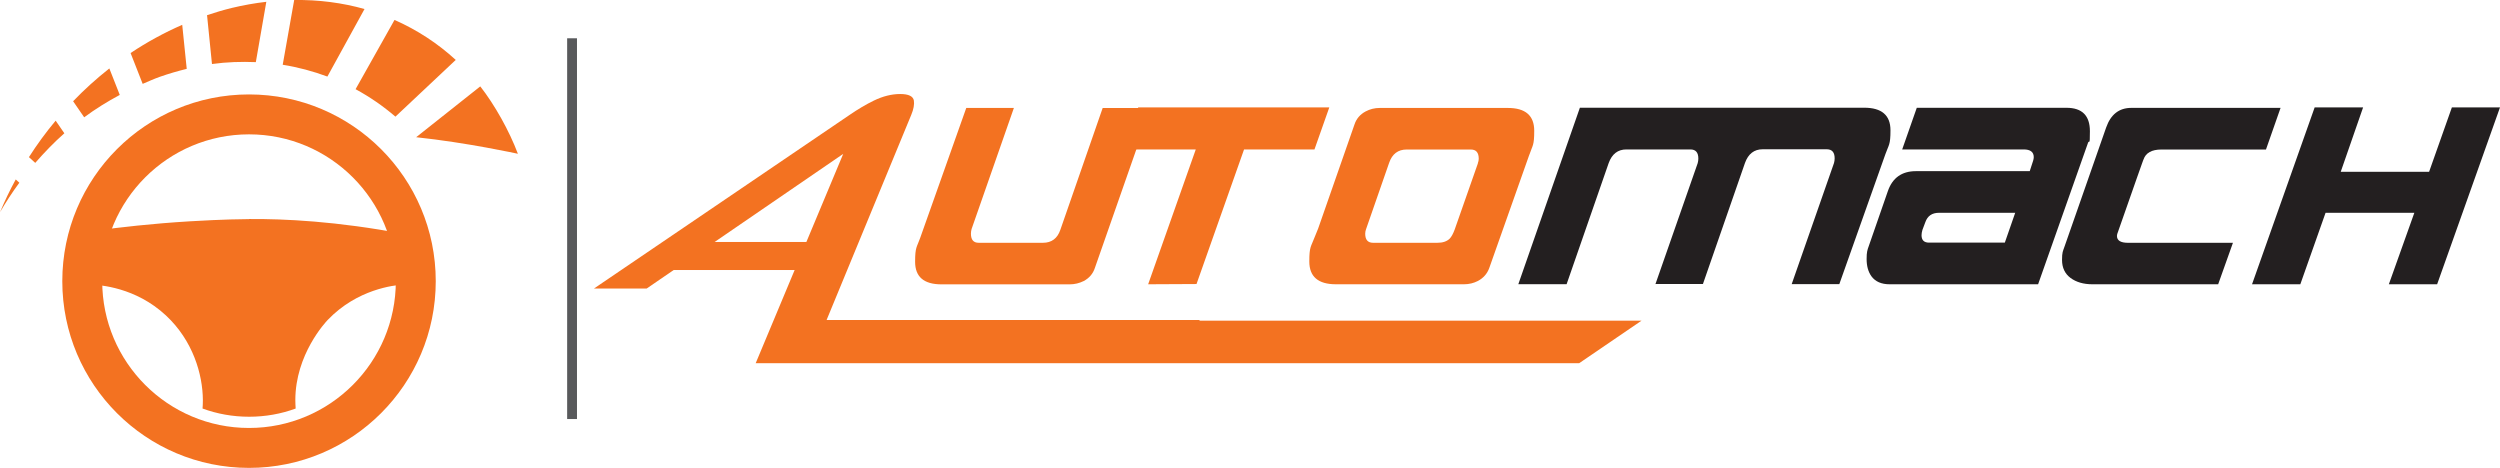 <?xml version="1.0" encoding="UTF-8"?>
<svg xmlns="http://www.w3.org/2000/svg" version="1.1" viewBox="0 0 3049.9 570.8">
  <defs>
    <style>
      .cls-1 {
        fill: #58595b;
      }

      .cls-2, .cls-3 {
        fill: #f37221;
      }

      .cls-4 {
        fill: #231f20;
      }

      .cls-3 {
        fill-rule: evenodd;
      }
    </style>
  </defs>
  <!-- Generator: Adobe Illustrator 28.6.0, SVG Export Plug-In . SVG Version: 1.2.0 Build 709)  -->
  <g>
    <g id="Layer_1">
      <path class="cls-3" d="M303.8,267.3c-30.9.2-63.6,2.2-72.4,2.7-46.2,2.8-85,7.3-113.8,11.2-2.4,22-4.8,44-7.2,66,11.5.4,55,3.2,92,37.6,33,30.7,44.9,71.8,45.1,103.3,0,4.3-.2,7.9-.4,10.3,17.7,6.5,36.8,10,56.8,10s39.1-3.5,56.8-10c-.2-3.4-.4-6.8-.4-10.3,0-55.8,37-95.2,39.6-97.9,36.1-37.6,80.8-42.2,91.7-43,.4-20.6.7-41.2,1.1-61.8-82-15.6-146-18.5-188.7-18.2Z"/>
      <path class="cls-3" d="M303.8,163.9c-98.9,0-179.1,80.2-179.1,179.1s80.2,179.1,179.1,179.1,179.1-80.2,179.1-179.1-80.2-179.1-179.1-179.1M303.8,115.2c125.8,0,227.8,102,227.8,227.8s-102,227.8-227.8,227.8-227.8-102-227.8-227.8,102-227.8,227.8-227.8Z"/>
      <rect class="cls-1" x="691.9" y="46.7" width="12" height="464.5"/>
      <path class="cls-2" d="M89.2,123.5l13.5,19.6c13.7-10.2,28.3-19.2,43.4-27.3l-12.7-32.3c-15.6,12.3-30.4,25.6-44.2,40ZM174.1,102.3c6.8-2.9,13.6-6,20.6-8.5,11.1-3.9,22.1-7.1,33.1-9.8l-5.5-53.7c-22,9.6-43.1,21.1-63,34.4l14.7,37.5ZM35.3,191.7l7.7,7c11.1-12.7,22.8-24.9,35.5-36.1l-10.6-15.4c-11.8,14.1-22.7,29-32.6,44.5ZM0,258.9c7.2-12.4,15.1-24.5,23.6-36l-4.4-4c-7.1,13-13.5,26.4-19.2,40ZM481.3,24.3l-47.5,84.5c17.3,9.4,33.6,20.6,48.6,33.5l73.6-69.2c-22-20.2-47.1-36.6-74.7-48.8ZM585.9,105.4l-78.2,62c62.1,6.6,124.1,20.2,124.1,20.2-10.5-28-28.4-59.9-45.9-82.2ZM358.9,0l-14,79c18.8,3,37,7.9,54.5,14.4l45.3-82.4C417.7,3.4,388.8-.4,358.9,0ZM252.6,18.6l6,59.5c18.1-2.5,35.9-3,53.5-2.3l12.8-73.6c-13.9,1.6-28,4.1-42.2,7.5-10.2,2.5-20.2,5.5-30.1,8.8Z"/>
      <path class="cls-2" d="M1404,131.6l-68.3,195.3c-2.3,7-6.8,12.3-13.5,15.9-5.4,2.7-11.2,4.1-17.3,4.1h-156.4c-21.4,0-32.1-9.2-32.1-27.5s2.1-17.6,6.2-29.2l56.2-158.5h58.1l-51.6,147.7c-.5,1.8-.8,3.7-.8,5.7,0,7.4,3.1,11.1,9.5,11.1h78.3c10.6,0,17.7-5.3,21.3-15.9l51.6-148.5h58.9Z"/>
      <path class="cls-2" d="M1459.6,346.5l-58.9.3,58.1-164.5h-88.6l18.4-51.3h233.1l-18.1,51.3h-85.9l-58.1,164.5v-.3Z"/>
      <path class="cls-2" d="M1865.8,188.5l-48.9,138.3c-2.5,7-7.1,12.3-13.8,15.9-5.2,2.7-10.9,4.1-17,4.1h-156.4c-21.6,0-32.4-9.3-32.4-27.8s2.1-17.9,6.2-28.9l4.6-11.3,44.3-126.9c2.3-7,6.8-12.3,13.5-15.9,5.4-2.9,11.2-4.3,17.3-4.3h156.4c21.4,0,32.1,9.3,32.1,27.8s-2,17.5-5.9,29.2ZM1802.9,199.1c.7-1.8,1.1-3.6,1.1-5.4,0-7.6-3.2-11.3-9.7-11.3h-78.3c-10.4,0-17.6,5.4-21.3,16.2l-28.1,80.8c-.7,1.8-1.1,3.7-1.1,5.7,0,7.4,3.2,11.1,9.7,11.1h78.3c6.5,0,11.4-1.6,14.9-4.9,2.2-2.2,4.2-5.8,6.2-11.1l28.4-81Z"/>
      <path class="cls-4" d="M2019.5,346.8l51.6-147.7c.5-1.8.8-3.7.8-5.7,0-7.4-3.2-11.1-9.7-11.1h-78.1c-10.4,0-17.6,5.6-21.6,16.7l-51.3,147.7h-58.9l75.1-215.3h346.8c21.4,0,32.1,9.2,32.1,27.5s-2.1,17.5-6.2,29.2l-56.2,158.5h-58.1l51.6-147.7c.5-1.8.8-3.7.8-5.7,0-7.4-3.2-11.1-9.7-11.1h-78.1c-10.4,0-17.6,5.6-21.6,16.7l-51.3,147.7h-58.1Z"/>
      <path class="cls-4" d="M2547.2,174.5l-60.8,172.3h-181.2c-9.9,0-17.3-3.2-22.1-9.7-4-5.6-5.9-12.6-5.9-21.1s.9-11.1,2.7-16l23.2-66.8c5.6-16.2,17-24.4,34.3-24.4h138.8l4.1-12.6c.5-1.6.8-3.1.8-4.5,0-6.2-4.1-9.4-12.2-9.4h-148.3l17.8-50.8h182.6c19.1,0,28.6,9.5,28.6,28.6s-.8,9.8-2.4,14.3ZM2458.4,259.6h-92.9c-8.5,0-14,3.8-16.7,11.5l-3.5,9.3c-.7,2.4-1.1,4.6-1.1,6.6,0,6,3.1,9,9.2,9h92.4l12.7-36.5Z"/>
      <path class="cls-4" d="M2706,346.8h-153.4c-10.8,0-19.7-2.6-26.6-7.7-6.9-5.1-10.4-12.5-10.4-22s1-10.4,3-16.2l50.8-145.3c5.6-16,15.8-24,30.8-24h182l-17.8,50.8h-127.5c-11.9,0-19.2,4.1-21.9,12.2.5-2-10.2,28.4-32.1,91-.2.7-.3,1.4-.3,2.2,0,5.6,4.5,8.4,13.5,8.4h128l-18.1,50.8Z"/>
      <path class="cls-4" d="M3049.9,131l-76.7,215.8h-58.9l31.1-87.2h-108.3l-30.8,87.2h-58.9l76.4-215.8h59.1l-27.3,78.6h107.8l27.8-78.6h58.6Z"/>
      <path class="cls-2" d="M1463.1,391.1l.6-.7h-455.3c0,0,103.3-250.3,103.3-250.3,2.9-6.9,3.9-12.8,3.2-17.4-.9-5.3-6.5-8-16.7-8-10.4,0-21.2,2.7-32.1,8-9.5,4.6-19.4,10.5-29.5,17.4l-312,211.9h64.3s239.8-164.3,239.8-164.3l-106.8,255.4h1004.6c0,.1,76.1-51.9,76.1-51.9h-539.5Z"/>
      <rect class="cls-2" x="816" y="295.2" width="195.1" height="34.2"/>
    </g>
  </g>
</svg>